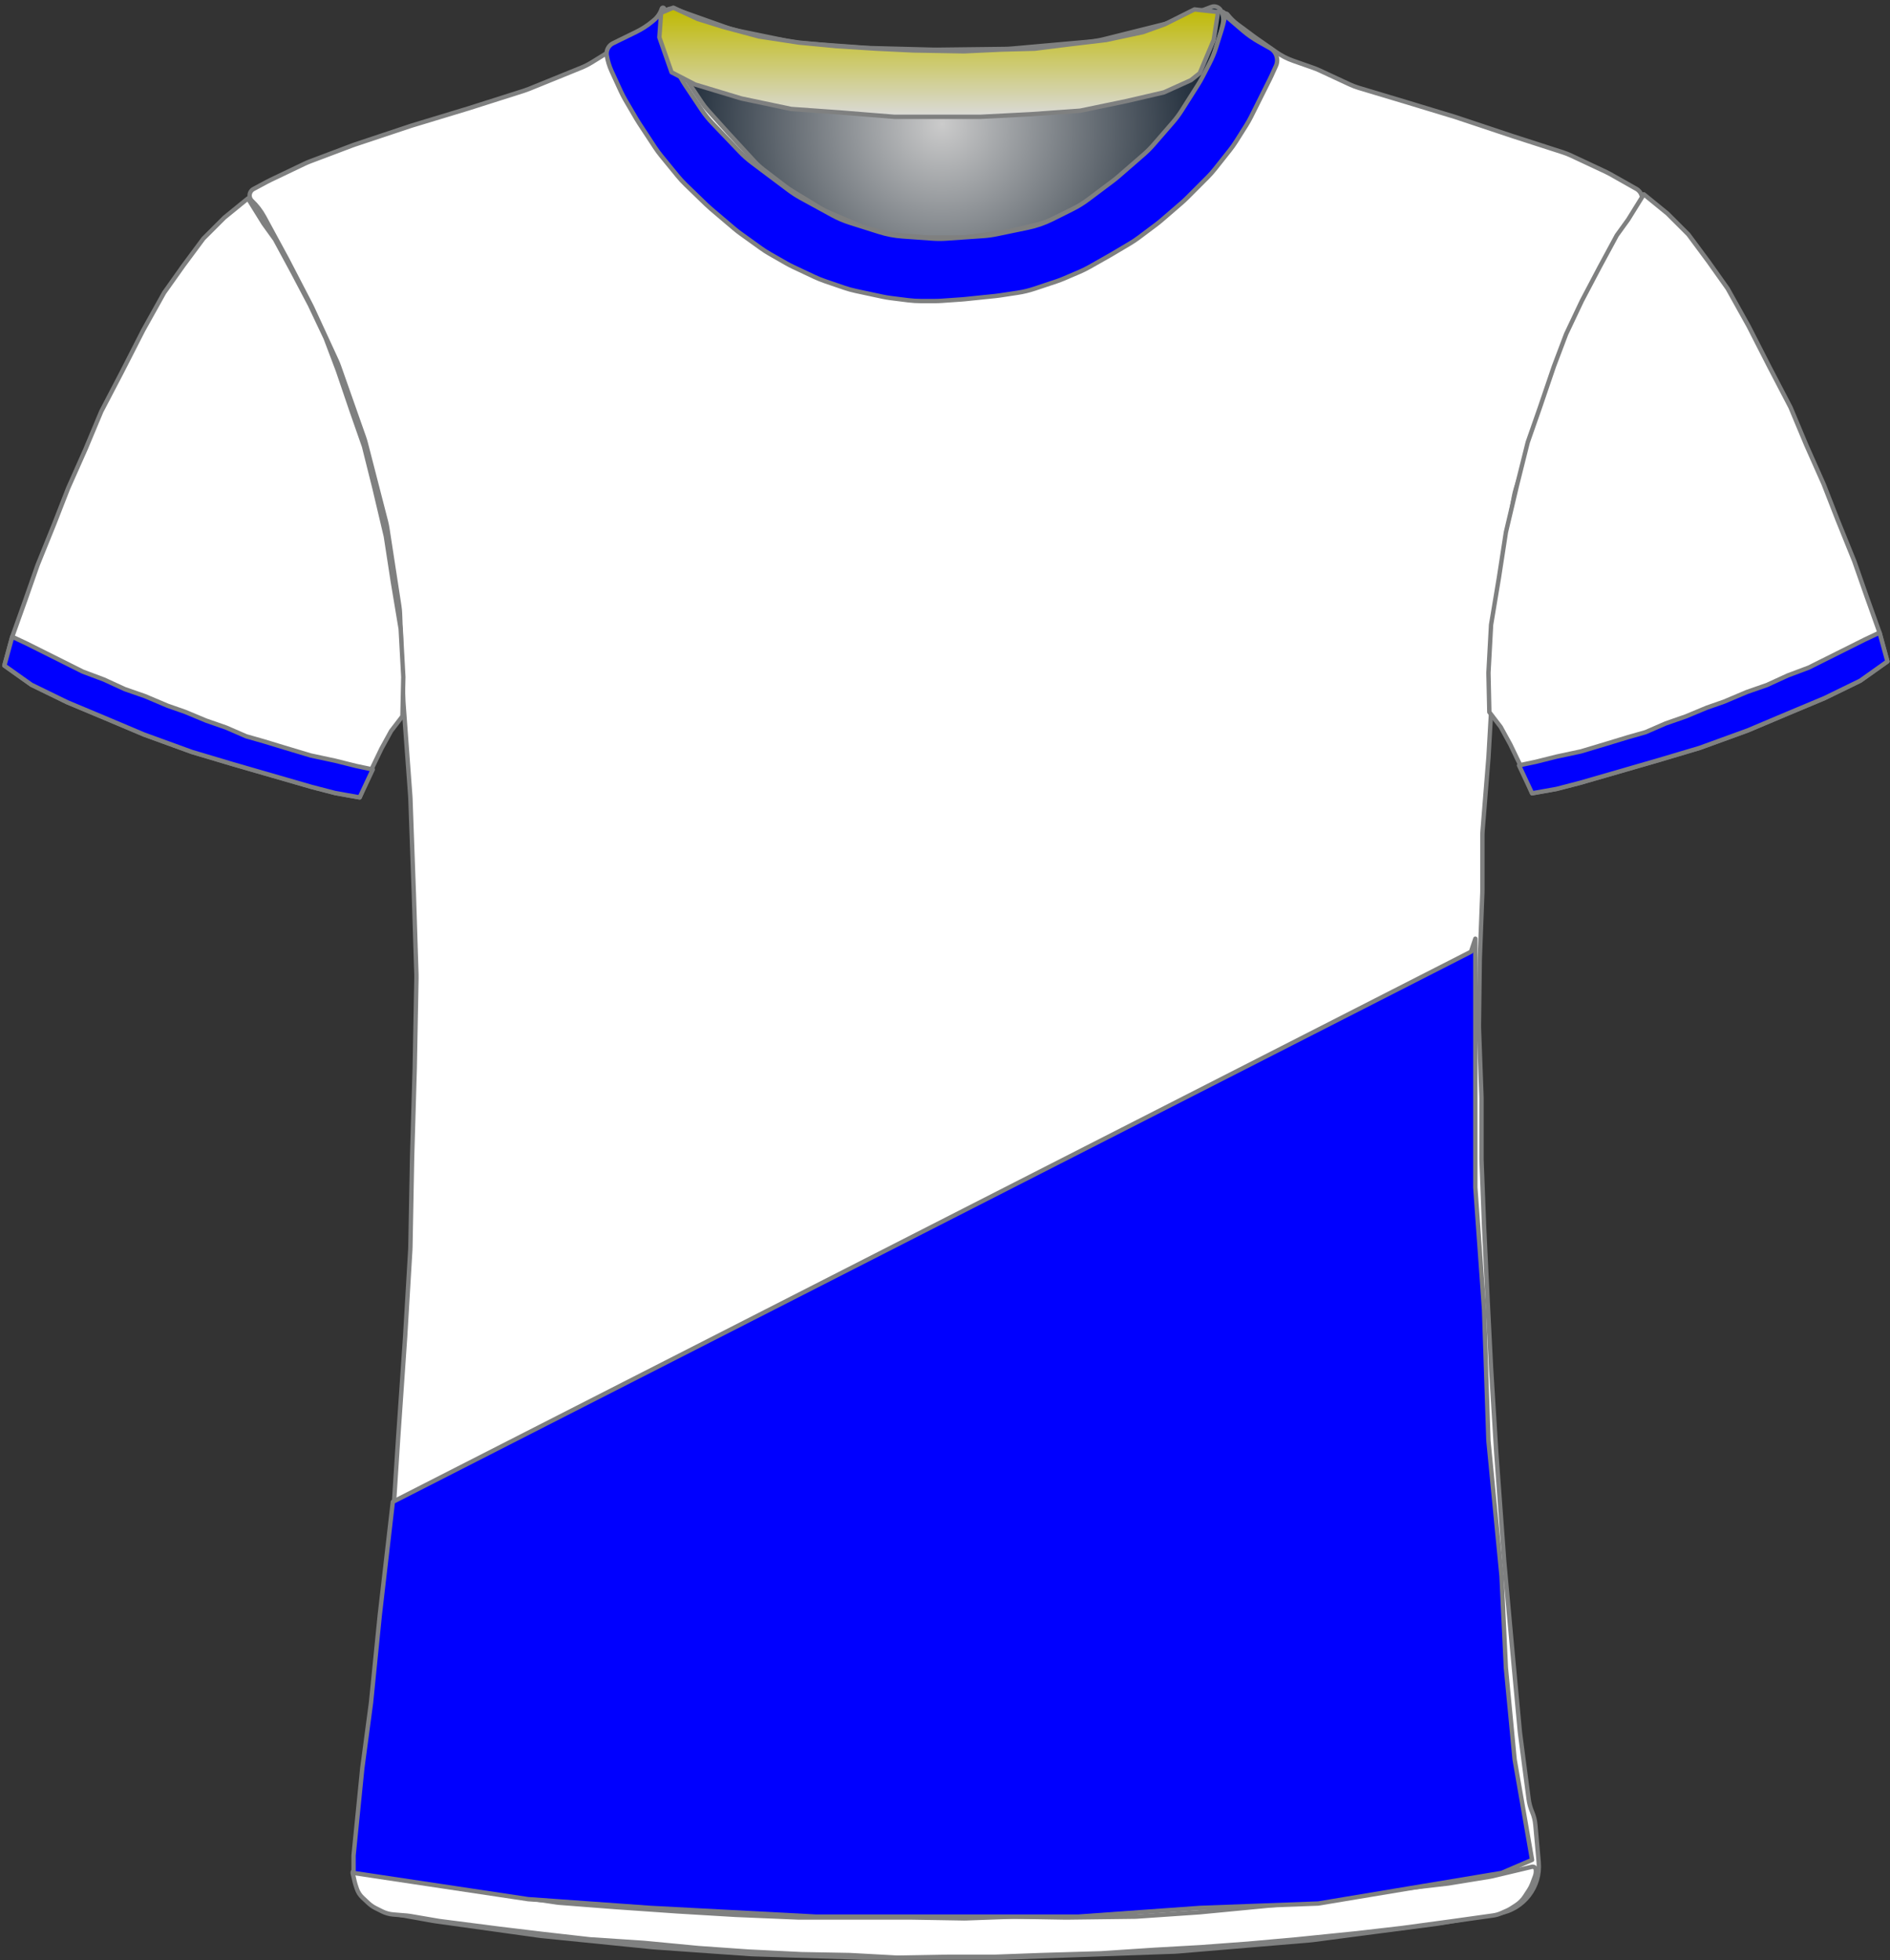 <?xml version="1.0" encoding="UTF-8" standalone="no"?>
<!DOCTYPE svg PUBLIC "-//W3C//DTD SVG 1.1//EN" "http://www.w3.org/Graphics/SVG/1.1/DTD/svg11.dtd">
<svg xmlns:xl="http://www.w3.org/1999/xlink" xmlns:dc="http://purl.org/dc/elements/1.1/" xmlns="http://www.w3.org/2000/svg" version="1.1" viewBox="67 25 433 449" width="433" height="449">
  <rect x="67" y="25" width="433" height="449" fill="#333333" stroke="none"/>
  <defs>
    <radialGradient cx="0" cy="0" r="1" id="Gradient" gradientUnits="userSpaceOnUse">
      <stop offset="0" stop-color="#cbcbcb"/>
      <stop offset=".434" stop-color="#747a80"/>
      <stop offset="1" stop-color="#021122"/>
    </radialGradient>
    <radialGradient id="Obj_Gradient" xl:href="#Gradient" gradientTransform="translate(282.759 53.4) scale(70.263)"/>
    <linearGradient x1="0" x2="1" id="Gradient_2" gradientUnits="userSpaceOnUse">
      <stop offset="0" stop-color="#bfb900"/>
      <stop offset="1" stop-color="#dadada"/>
    </linearGradient>
    <linearGradient id="Obj_Gradient_2" xl:href="#Gradient_2" gradientTransform="translate(282.059 26.756) rotate(90) scale(25)"/>
  </defs>
  <g id="Canvas_92" stroke-opacity="1" fill-opacity="1" stroke-dasharray="none" fill="none" stroke="none">
    <title>Canvas 92</title>
    <g id="Canvas_92_Capa_1">
      <title>Capa 1</title>
      <g id="Graphic_12">
        <path d="M 344.513 26.59 L 336.347 29.708 C 335.489 30.036 334.613 30.312 333.722 30.534 L 320.004 33.964 C 318.843 34.254 317.66 34.453 316.467 34.56 L 298.941 36.121 C 298.353 36.174 297.764 36.204 297.174 36.211 L 281.695 36.395 C 281.404 36.398 281.114 36.396 280.824 36.389 L 266.401 36.014 C 266.04 36.005 265.679 35.987 265.319 35.96 L 250.948 34.909 C 249.957 34.836 248.971 34.7 247.997 34.5 L 236.424 32.122 C 235.382 31.907 234.356 31.621 233.354 31.265 L 221.602 27.09 C 220.511 26.703 219.308 27.234 218.859 28.3 L 218.859 28.3 C 218.337 29.54 218.185 30.905 218.422 32.229 L 218.602 33.24 C 218.906 34.941 219.4 36.603 220.076 38.193 L 221.62 41.824 C 222.178 43.139 222.858 44.398 223.65 45.586 L 227.336 51.115 C 228.083 52.236 228.928 53.29 229.86 54.263 L 236.155 60.838 C 237.023 61.744 237.964 62.578 238.968 63.332 L 247.343 69.613 C 248.219 70.27 249.142 70.864 250.103 71.39 L 257.288 75.321 C 258.599 76.039 259.977 76.627 261.402 77.077 L 268.075 79.184 C 269.792 79.726 271.567 80.065 273.362 80.193 L 280.249 80.685 C 281.321 80.762 282.397 80.763 283.47 80.689 L 291.906 80.107 C 292.94 80.036 293.969 79.895 294.984 79.685 L 302.119 78.208 C 304.071 77.805 305.962 77.149 307.745 76.257 L 312.404 73.927 C 313.638 73.31 314.815 72.584 315.918 71.756 L 321.6 67.494 C 322.039 67.165 322.467 66.82 322.881 66.46 L 328.636 61.462 C 329.451 60.755 330.214 59.991 330.921 59.177 L 335.327 54.104 C 336.081 53.236 336.769 52.312 337.384 51.341 L 341.118 45.453 C 341.479 44.885 341.814 44.301 342.123 43.703 L 343.744 40.57 C 344.353 39.392 344.859 38.164 345.257 36.899 L 346.537 32.826 C 346.752 32.142 346.934 31.449 347.084 30.749 L 347.159 30.4 C 347.354 29.492 347.247 28.544 346.854 27.703 L 346.759 27.5 C 346.365 26.655 345.384 26.258 344.513 26.59 Z" fill="url(#Obj_Gradient)"/>
        <path d="M 344.513 26.59 L 336.347 29.708 C 335.489 30.036 334.613 30.312 333.722 30.534 L 320.004 33.964 C 318.843 34.254 317.66 34.453 316.467 34.56 L 298.941 36.121 C 298.353 36.174 297.764 36.204 297.174 36.211 L 281.695 36.395 C 281.404 36.398 281.114 36.396 280.824 36.389 L 266.401 36.014 C 266.04 36.005 265.679 35.987 265.319 35.96 L 250.948 34.909 C 249.957 34.836 248.971 34.7 247.997 34.5 L 236.424 32.122 C 235.382 31.907 234.356 31.621 233.354 31.265 L 221.602 27.09 C 220.511 26.703 219.308 27.234 218.859 28.3 L 218.859 28.3 C 218.337 29.54 218.185 30.905 218.422 32.229 L 218.602 33.24 C 218.906 34.941 219.4 36.603 220.076 38.193 L 221.62 41.824 C 222.178 43.139 222.858 44.398 223.65 45.586 L 227.336 51.115 C 228.083 52.236 228.928 53.29 229.86 54.263 L 236.155 60.838 C 237.023 61.744 237.964 62.578 238.968 63.332 L 247.343 69.613 C 248.219 70.27 249.142 70.864 250.103 71.39 L 257.288 75.321 C 258.599 76.039 259.977 76.627 261.402 77.077 L 268.075 79.184 C 269.792 79.726 271.567 80.065 273.362 80.193 L 280.249 80.685 C 281.321 80.762 282.397 80.763 283.47 80.689 L 291.906 80.107 C 292.94 80.036 293.969 79.895 294.984 79.685 L 302.119 78.208 C 304.071 77.805 305.962 77.149 307.745 76.257 L 312.404 73.927 C 313.638 73.31 314.815 72.584 315.918 71.756 L 321.6 67.494 C 322.039 67.165 322.467 66.82 322.881 66.46 L 328.636 61.462 C 329.451 60.755 330.214 59.991 330.921 59.177 L 335.327 54.104 C 336.081 53.236 336.769 52.312 337.384 51.341 L 341.118 45.453 C 341.479 44.885 341.814 44.301 342.123 43.703 L 343.744 40.57 C 344.353 39.392 344.859 38.164 345.257 36.899 L 346.537 32.826 C 346.752 32.142 346.934 31.449 347.084 30.749 L 347.159 30.4 C 347.354 29.492 347.247 28.544 346.854 27.703 L 346.759 27.5 C 346.365 26.655 345.384 26.258 344.513 26.59 Z" stroke="#7f8080" stroke-linecap="round" stroke-linejoin="round" stroke-width="1"/>
      </g>
      <g id="Graphic_11">
        <path d="M 410.432 463.264 L 396.69 465.554 C 396.506 465.585 396.322 465.612 396.138 465.636 L 367.784 469.352 C 367.538 469.384 367.291 469.41 367.043 469.431 L 336.8 471.968 C 336.543 471.989 336.286 472.005 336.028 472.014 L 297.097 473.39 C 296.909 473.397 296.72 473.4 296.532 473.4 L 265.064 473.4 C 264.898 473.4 264.731 473.397 264.565 473.392 L 239.53 472.61 C 239.32 472.603 239.11 472.593 238.9 472.578 L 216.852 471.017 C 216.694 471.006 216.536 470.992 216.378 470.976 L 191.117 468.43 C 190.915 468.41 190.714 468.386 190.513 468.358 L 166.721 465.043 C 166.517 465.014 166.313 464.982 166.11 464.946 L 156.915 463.3 C 151.587 462.347 147.937 457.393 148.603 452.023 L 150.811 434.232 C 150.813 434.211 150.816 434.189 150.818 434.168 L 154.382 404.469 C 154.404 404.29 154.422 404.11 154.438 403.93 L 156.8 376.37 C 156.81 376.257 156.818 376.143 156.825 376.029 L 158.212 354.438 C 158.214 354.413 158.215 354.387 158.217 354.362 L 159.809 331.276 C 159.813 331.225 159.816 331.175 159.819 331.124 L 160.995 311.322 C 161.008 311.107 161.017 310.893 161.021 310.678 L 161.413 290.083 C 161.414 290.028 161.415 289.972 161.417 289.917 L 162.012 269.683 C 162.014 269.628 162.015 269.572 162.016 269.517 L 162.407 249.008 C 162.412 248.736 162.41 248.464 162.401 248.193 L 161.816 229.833 C 161.815 229.811 161.814 229.789 161.813 229.767 L 161.025 207.898 C 161.018 207.699 161.007 207.501 160.993 207.303 L 159.435 186.082 C 159.421 185.894 159.411 185.706 159.404 185.517 L 158.649 165.618 C 158.626 165.007 158.568 164.397 158.475 163.792 L 155.736 145.988 C 155.655 145.463 155.548 144.942 155.416 144.428 L 150.787 126.47 C 150.672 126.024 150.538 125.582 150.385 125.147 L 144.664 108.908 C 144.498 108.436 144.31 107.973 144.1 107.519 L 138.569 95.534 C 138.466 95.311 138.358 95.091 138.245 94.874 L 132.883 84.532 C 132.837 84.444 132.791 84.356 132.744 84.269 L 127.528 74.652 C 126.79 73.293 125.841 72.06 124.715 71 L 124.715 71 C 124.039 70.365 124.007 69.302 124.643 68.627 C 124.767 68.495 124.912 68.383 125.072 68.298 L 128.286 66.576 C 128.505 66.459 128.726 66.347 128.95 66.24 L 136.804 62.491 C 137.211 62.297 137.626 62.12 138.047 61.961 L 147.722 58.31 C 147.917 58.237 148.113 58.167 148.311 58.101 L 161.006 53.87 C 161.145 53.823 161.285 53.779 161.425 53.736 L 174.309 49.832 C 174.379 49.811 174.45 49.789 174.52 49.766 L 187.024 45.788 C 187.417 45.663 187.806 45.522 188.189 45.367 L 200.165 40.507 C 200.996 40.17 201.798 39.763 202.562 39.291 L 212.181 33.344 C 212.337 33.248 212.491 33.149 212.643 33.048 L 217.533 29.788 C 218.514 29.133 219.386 28.327 220.114 27.4 L 220.114 27.4 C 220.22 27.266 220.415 27.242 220.549 27.348 C 220.652 27.429 220.693 27.565 220.651 27.689 L 220.514 28.1 C 220.055 29.478 219.951 30.949 220.21 32.378 L 220.606 34.551 C 220.877 36.043 221.359 37.488 222.037 38.844 L 223.569 41.909 C 223.866 42.502 224.199 43.077 224.567 43.629 L 227.771 48.434 C 228.199 49.077 228.674 49.688 229.191 50.263 L 233.753 55.332 C 233.794 55.377 233.835 55.423 233.877 55.468 L 239.871 61.976 C 240.499 62.657 241.185 63.283 241.921 63.846 L 246.945 67.688 C 247.391 68.029 247.855 68.347 248.334 68.639 L 254.821 72.594 C 255.482 72.997 256.172 73.352 256.886 73.656 L 264.001 76.684 C 264.809 77.027 265.643 77.304 266.496 77.511 L 270.575 78.5 C 271.4 78.7 272.24 78.834 273.086 78.9 L 278.786 79.35 C 279.205 79.383 279.625 79.4 280.045 79.4 L 287.077 79.4 C 287.835 79.4 288.591 79.346 289.34 79.239 L 297.287 78.104 C 297.772 78.035 298.253 77.943 298.73 77.83 L 304.691 76.41 C 305.837 76.138 306.948 75.739 308.006 75.223 L 314.286 72.156 C 314.772 71.919 315.244 71.657 315.703 71.373 L 319.915 68.758 C 320.514 68.387 321.088 67.975 321.633 67.528 L 326.079 63.876 C 326.303 63.692 326.521 63.502 326.735 63.307 L 330.537 59.821 C 330.988 59.407 331.416 58.968 331.816 58.505 L 335.935 53.753 C 336.255 53.385 336.557 53.002 336.841 52.605 L 341.271 46.436 C 341.766 45.746 342.205 45.019 342.585 44.26 L 345.161 39.107 C 345.197 39.036 345.232 38.964 345.266 38.892 L 346.514 36.3 C 347.365 34.533 347.721 32.569 347.543 30.616 L 347.363 28.633 C 347.339 28.372 347.532 28.14 347.794 28.116 C 347.956 28.101 348.115 28.171 348.214 28.3 L 348.214 28.3 C 348.878 29.162 349.658 29.929 350.532 30.576 L 354.429 33.463 C 354.553 33.554 354.678 33.644 354.804 33.732 L 359.426 36.954 C 360.613 37.781 361.906 38.443 363.271 38.923 L 367.878 40.541 C 368.369 40.714 368.851 40.91 369.322 41.129 L 376.169 44.314 C 376.865 44.637 377.584 44.911 378.319 45.131 L 389.189 48.392 C 389.206 48.397 389.223 48.403 389.24 48.408 L 400.208 51.737 C 400.346 51.779 400.483 51.823 400.62 51.868 L 413.541 56.175 C 413.59 56.192 413.639 56.208 413.688 56.224 L 425.056 59.891 C 425.694 60.097 426.319 60.343 426.927 60.627 L 434.859 64.34 C 435.229 64.513 435.593 64.701 435.949 64.902 L 441.895 68.263 C 443.148 68.971 443.589 70.561 442.881 71.814 C 442.804 71.95 442.715 72.08 442.615 72.2 L 441.75 73.237 C 440.995 74.143 440.343 75.129 439.805 76.179 L 436.728 82.179 C 436.652 82.326 436.575 82.472 436.495 82.617 L 432.54 89.773 C 432.456 89.924 432.375 90.077 432.297 90.231 L 428.188 98.269 C 427.939 98.756 427.715 99.256 427.518 99.766 L 424.035 108.748 C 424.021 108.783 424.008 108.817 423.994 108.852 L 420.398 117.938 C 420.276 118.246 420.163 118.558 420.061 118.873 L 417.439 126.926 C 417.423 126.975 417.407 127.025 417.391 127.075 L 414.319 136.833 C 414.116 137.477 413.954 138.133 413.835 138.798 L 411.849 149.807 C 411.826 149.936 411.805 150.064 411.784 150.193 L 410.079 161.187 C 410.036 161.462 410 161.739 409.972 162.016 L 409.085 170.713 C 409.038 171.171 409.011 171.63 409.004 172.091 L 408.82 184.066 C 408.816 184.289 408.808 184.511 408.795 184.733 L 408.025 198.215 C 408.018 198.338 408.01 198.462 408 198.585 L 406.666 215.159 C 406.632 215.586 406.615 216.014 406.615 216.443 L 406.615 228.892 C 406.615 229.097 406.611 229.302 406.603 229.507 L 406.022 244.596 C 406.017 244.732 406.014 244.868 406.012 245.004 L 405.82 259.8 C 405.816 260.067 405.819 260.333 405.829 260.6 L 406.404 276.104 C 406.411 276.301 406.414 276.499 406.414 276.696 L 406.414 290.292 C 406.414 290.497 406.418 290.702 406.426 290.907 L 407.012 306.122 C 407.014 306.174 407.016 306.226 407.018 306.278 L 407.814 322.781 C 407.814 322.794 407.815 322.807 407.815 322.819 L 408.61 338.511 C 408.613 338.57 408.616 338.63 408.62 338.689 L 409.809 357.91 C 409.813 357.97 409.817 358.03 409.821 358.09 L 411.604 382.459 C 411.611 382.553 411.619 382.647 411.627 382.74 L 413.413 402.385 C 413.414 402.395 413.415 402.405 413.416 402.415 L 415.187 421.5 C 415.205 421.7 415.228 421.9 415.254 422.099 L 417.214 437.072 C 417.347 438.086 417.616 439.078 418.014 440.02 L 418.014 440.02 C 418.412 440.961 418.661 441.957 418.752 442.975 L 419.514 451.52 C 420.022 457.207 416.064 462.325 410.432 463.264 Z" fill="white"/>
        <path d="M 410.432 463.264 L 396.69 465.554 C 396.506 465.585 396.322 465.612 396.138 465.636 L 367.784 469.352 C 367.538 469.384 367.291 469.41 367.043 469.431 L 336.8 471.968 C 336.543 471.989 336.286 472.005 336.028 472.014 L 297.097 473.39 C 296.909 473.397 296.72 473.4 296.532 473.4 L 265.064 473.4 C 264.898 473.4 264.731 473.397 264.565 473.392 L 239.53 472.61 C 239.32 472.603 239.11 472.593 238.9 472.578 L 216.852 471.017 C 216.694 471.006 216.536 470.992 216.378 470.976 L 191.117 468.43 C 190.915 468.41 190.714 468.386 190.513 468.358 L 166.721 465.043 C 166.517 465.014 166.313 464.982 166.11 464.946 L 156.915 463.3 C 151.587 462.347 147.937 457.393 148.603 452.023 L 150.811 434.232 C 150.813 434.211 150.816 434.189 150.818 434.168 L 154.382 404.469 C 154.404 404.29 154.422 404.11 154.438 403.93 L 156.8 376.37 C 156.81 376.257 156.818 376.143 156.825 376.029 L 158.212 354.438 C 158.214 354.413 158.215 354.387 158.217 354.362 L 159.809 331.276 C 159.813 331.225 159.816 331.175 159.819 331.124 L 160.995 311.322 C 161.008 311.107 161.017 310.893 161.021 310.678 L 161.413 290.083 C 161.414 290.028 161.415 289.972 161.417 289.917 L 162.012 269.683 C 162.014 269.628 162.015 269.572 162.016 269.517 L 162.407 249.008 C 162.412 248.736 162.41 248.464 162.401 248.193 L 161.816 229.833 C 161.815 229.811 161.814 229.789 161.813 229.767 L 161.025 207.898 C 161.018 207.699 161.007 207.501 160.993 207.303 L 159.435 186.082 C 159.421 185.894 159.411 185.706 159.404 185.517 L 158.649 165.618 C 158.626 165.007 158.568 164.397 158.475 163.792 L 155.736 145.988 C 155.655 145.463 155.548 144.942 155.416 144.428 L 150.787 126.47 C 150.672 126.024 150.538 125.582 150.385 125.147 L 144.664 108.908 C 144.498 108.436 144.31 107.973 144.1 107.519 L 138.569 95.534 C 138.466 95.311 138.358 95.091 138.245 94.874 L 132.883 84.532 C 132.837 84.444 132.791 84.356 132.744 84.269 L 127.528 74.652 C 126.79 73.293 125.841 72.06 124.715 71 L 124.715 71 C 124.039 70.365 124.007 69.302 124.643 68.627 C 124.767 68.495 124.912 68.383 125.072 68.298 L 128.286 66.576 C 128.505 66.459 128.726 66.347 128.95 66.24 L 136.804 62.491 C 137.211 62.297 137.626 62.12 138.047 61.961 L 147.722 58.31 C 147.917 58.237 148.113 58.167 148.311 58.101 L 161.006 53.87 C 161.145 53.823 161.285 53.779 161.425 53.736 L 174.309 49.832 C 174.379 49.811 174.45 49.789 174.52 49.766 L 187.024 45.788 C 187.417 45.663 187.806 45.522 188.189 45.367 L 200.165 40.507 C 200.996 40.17 201.798 39.763 202.562 39.291 L 212.181 33.344 C 212.337 33.248 212.491 33.149 212.643 33.048 L 217.533 29.788 C 218.514 29.133 219.386 28.327 220.114 27.4 L 220.114 27.4 C 220.22 27.266 220.415 27.242 220.549 27.348 C 220.652 27.429 220.693 27.565 220.651 27.689 L 220.514 28.1 C 220.055 29.478 219.951 30.949 220.21 32.378 L 220.606 34.551 C 220.877 36.043 221.359 37.488 222.037 38.844 L 223.569 41.909 C 223.866 42.502 224.199 43.077 224.567 43.629 L 227.771 48.434 C 228.199 49.077 228.674 49.688 229.191 50.263 L 233.753 55.332 C 233.794 55.377 233.835 55.423 233.877 55.468 L 239.871 61.976 C 240.499 62.657 241.185 63.283 241.921 63.846 L 246.945 67.688 C 247.391 68.029 247.855 68.347 248.334 68.639 L 254.821 72.594 C 255.482 72.997 256.172 73.352 256.886 73.656 L 264.001 76.684 C 264.809 77.027 265.643 77.304 266.496 77.511 L 270.575 78.5 C 271.4 78.7 272.24 78.834 273.086 78.9 L 278.786 79.35 C 279.205 79.383 279.625 79.4 280.045 79.4 L 287.077 79.4 C 287.835 79.4 288.591 79.346 289.34 79.239 L 297.287 78.104 C 297.772 78.035 298.253 77.943 298.73 77.83 L 304.691 76.41 C 305.837 76.138 306.948 75.739 308.006 75.223 L 314.286 72.156 C 314.772 71.919 315.244 71.657 315.703 71.373 L 319.915 68.758 C 320.514 68.387 321.088 67.975 321.633 67.528 L 326.079 63.876 C 326.303 63.692 326.521 63.502 326.735 63.307 L 330.537 59.821 C 330.988 59.407 331.416 58.968 331.816 58.505 L 335.935 53.753 C 336.255 53.385 336.557 53.002 336.841 52.605 L 341.271 46.436 C 341.766 45.746 342.205 45.019 342.585 44.26 L 345.161 39.107 C 345.197 39.036 345.232 38.964 345.266 38.892 L 346.514 36.3 C 347.365 34.533 347.721 32.569 347.543 30.616 L 347.363 28.633 C 347.339 28.372 347.532 28.14 347.794 28.116 C 347.956 28.101 348.115 28.171 348.214 28.3 L 348.214 28.3 C 348.878 29.162 349.658 29.929 350.532 30.576 L 354.429 33.463 C 354.553 33.554 354.678 33.644 354.804 33.732 L 359.426 36.954 C 360.613 37.781 361.906 38.443 363.271 38.923 L 367.878 40.541 C 368.369 40.714 368.851 40.91 369.322 41.129 L 376.169 44.314 C 376.865 44.637 377.584 44.911 378.319 45.131 L 389.189 48.392 C 389.206 48.397 389.223 48.403 389.24 48.408 L 400.208 51.737 C 400.346 51.779 400.483 51.823 400.62 51.868 L 413.541 56.175 C 413.59 56.192 413.639 56.208 413.688 56.224 L 425.056 59.891 C 425.694 60.097 426.319 60.343 426.927 60.627 L 434.859 64.34 C 435.229 64.513 435.593 64.701 435.949 64.902 L 441.895 68.263 C 443.148 68.971 443.589 70.561 442.881 71.814 C 442.804 71.95 442.715 72.08 442.615 72.2 L 441.75 73.237 C 440.995 74.143 440.343 75.129 439.805 76.179 L 436.728 82.179 C 436.652 82.326 436.575 82.472 436.495 82.617 L 432.54 89.773 C 432.456 89.924 432.375 90.077 432.297 90.231 L 428.188 98.269 C 427.939 98.756 427.715 99.256 427.518 99.766 L 424.035 108.748 C 424.021 108.783 424.008 108.817 423.994 108.852 L 420.398 117.938 C 420.276 118.246 420.163 118.558 420.061 118.873 L 417.439 126.926 C 417.423 126.975 417.407 127.025 417.391 127.075 L 414.319 136.833 C 414.116 137.477 413.954 138.133 413.835 138.798 L 411.849 149.807 C 411.826 149.936 411.805 150.064 411.784 150.193 L 410.079 161.187 C 410.036 161.462 410 161.739 409.972 162.016 L 409.085 170.713 C 409.038 171.171 409.011 171.63 409.004 172.091 L 408.82 184.066 C 408.816 184.289 408.808 184.511 408.795 184.733 L 408.025 198.215 C 408.018 198.338 408.01 198.462 408 198.585 L 406.666 215.159 C 406.632 215.586 406.615 216.014 406.615 216.443 L 406.615 228.892 C 406.615 229.097 406.611 229.302 406.603 229.507 L 406.022 244.596 C 406.017 244.732 406.014 244.868 406.012 245.004 L 405.82 259.8 C 405.816 260.067 405.819 260.333 405.829 260.6 L 406.404 276.104 C 406.411 276.301 406.414 276.499 406.414 276.696 L 406.414 290.292 C 406.414 290.497 406.418 290.702 406.426 290.907 L 407.012 306.122 C 407.014 306.174 407.016 306.226 407.018 306.278 L 407.814 322.781 C 407.814 322.794 407.815 322.807 407.815 322.819 L 408.61 338.511 C 408.613 338.57 408.616 338.63 408.62 338.689 L 409.809 357.91 C 409.813 357.97 409.817 358.03 409.821 358.09 L 411.604 382.459 C 411.611 382.553 411.619 382.647 411.627 382.74 L 413.413 402.385 C 413.414 402.395 413.415 402.405 413.416 402.415 L 415.187 421.5 C 415.205 421.7 415.228 421.9 415.254 422.099 L 417.214 437.072 C 417.347 438.086 417.616 439.078 418.014 440.02 L 418.014 440.02 C 418.412 440.961 418.661 441.957 418.752 442.975 L 419.514 451.52 C 420.022 457.207 416.064 462.325 410.432 463.264 Z" stroke="#7f8080" stroke-linecap="round" stroke-linejoin="round" stroke-width="1"/>
      </g>
      <g id="Graphic_10">
        <path d="M 68 177.446 L 74.2 181.846 L 82.4 185.846 L 91 189.446 L 100 193.246 L 111 197.246 L 120.4 200.046 L 129.4 202.646 L 138.4 205.246 L 143.8 206.646 L 149.4 207.646 L 151.8 201.846 L 154.4 196.446 L 156.6 192.446 L 159.2 189.046 L 159.4 180.046 L 158.8 169.046 L 157 158.246 L 155.4 147.846 L 152.8 136.846 L 150.4 127.246 L 147.6 119.246 L 144.4 109.846 L 141.6 102.446 L 138 94.846 L 134 87.246 L 130 79.846 L 127.4 76.246 L 123.8 70.446 L 118.4 74.846 L 113.6 79.646 L 109 85.846 L 104.6 92.046 L 99.8 100.646 L 95 110.046 L 90.2 119.246 L 86.6 127.846 L 82.6 136.846 L 79.4 145.046 L 75.6 154.446 L 72.8 162.446 L 69.8 170.846 Z" fill="white"/>
        <path d="M 68 177.446 L 74.2 181.846 L 82.4 185.846 L 91 189.446 L 100 193.246 L 111 197.246 L 120.4 200.046 L 129.4 202.646 L 138.4 205.246 L 143.8 206.646 L 149.4 207.646 L 151.8 201.846 L 154.4 196.446 L 156.6 192.446 L 159.2 189.046 L 159.4 180.046 L 158.8 169.046 L 157 158.246 L 155.4 147.846 L 152.8 136.846 L 150.4 127.246 L 147.6 119.246 L 144.4 109.846 L 141.6 102.446 L 138 94.846 L 134 87.246 L 130 79.846 L 127.4 76.246 L 123.8 70.446 L 118.4 74.846 L 113.6 79.646 L 109 85.846 L 104.6 92.046 L 99.8 100.646 L 95 110.046 L 90.2 119.246 L 86.6 127.846 L 82.6 136.846 L 79.4 145.046 L 75.6 154.446 L 72.8 162.446 L 69.8 170.846 Z" stroke="#7f8080" stroke-linecap="round" stroke-linejoin="round" stroke-width="1"/>
      </g>
      <g id="Graphic_9">
        <path d="M 499.405 176.503 L 493.205 180.903 L 485.005 184.903 L 476.405 188.503 L 467.405 192.303 L 456.405 196.303 L 447.005 199.103 L 438.005 201.703 L 429.005 204.303 L 423.605 205.703 L 418.005 206.703 L 415.605 200.903 L 413.005 195.503 L 410.805 191.503 L 408.205 188.103 L 408.005 179.103 L 408.605 168.103 L 410.405 157.303 L 412.005 146.903 L 414.605 135.903 L 417.005 126.303 L 419.805 118.303 L 423.005 108.903 L 425.805 101.503 L 429.405 93.903 L 433.405 86.303 L 437.405 78.903 L 440.005 75.303 L 443.605 69.503 L 449.005 73.903 L 453.805 78.703 L 458.405 84.903 L 462.805 91.103 L 467.605 99.703 L 472.405 109.103 L 477.205 118.303 L 480.805 126.903 L 484.805 135.903 L 488.005 144.103 L 491.805 153.503 L 494.605 161.503 L 497.605 169.903 Z" fill="white"/>
        <path d="M 499.405 176.503 L 493.205 180.903 L 485.005 184.903 L 476.405 188.503 L 467.405 192.303 L 456.405 196.303 L 447.005 199.103 L 438.005 201.703 L 429.005 204.303 L 423.605 205.703 L 418.005 206.703 L 415.605 200.903 L 413.005 195.503 L 410.805 191.503 L 408.205 188.103 L 408.005 179.103 L 408.605 168.103 L 410.405 157.303 L 412.005 146.903 L 414.605 135.903 L 417.005 126.303 L 419.805 118.303 L 423.005 108.903 L 425.805 101.503 L 429.405 93.903 L 433.405 86.303 L 437.405 78.903 L 440.005 75.303 L 443.605 69.503 L 449.005 73.903 L 453.805 78.703 L 458.405 84.903 L 462.805 91.103 L 467.605 99.703 L 472.405 109.103 L 477.205 118.303 L 480.805 126.903 L 484.805 135.903 L 488.005 144.103 L 491.805 153.503 L 494.605 161.503 L 497.605 169.903 Z" stroke="#7f8080" stroke-linecap="round" stroke-linejoin="round" stroke-width="1"/>
      </g>
      <g id="Graphic_8">
        <path d="M 68 177.446 L 74.2 181.846 L 82.4 185.846 L 91 189.446 L 100 193.246 L 111 197.246 L 120.4 200.046 L 129.4 202.646 L 138.4 205.246 L 143.8 206.646 L 149.4 207.646 L 152.4 201.246 L 148.6 200.446 L 143.8 199.246 L 138.2 198.046 L 132.2 196.246 L 127.6 194.846 L 123.4 193.646 L 118.8 191.646 L 114.2 190.046 L 109.4 188.046 L 105.4 186.646 L 100.2 184.446 L 95.6 182.846 L 90.8 180.646 L 86 178.846 L 82 176.846 L 77.6 174.646 L 73.2 172.446 L 69.8 170.846 Z" fill="blue"/>
        <path d="M 68 177.446 L 74.2 181.846 L 82.4 185.846 L 91 189.446 L 100 193.246 L 111 197.246 L 120.4 200.046 L 129.4 202.646 L 138.4 205.246 L 143.8 206.646 L 149.4 207.646 L 152.4 201.246 L 148.6 200.446 L 143.8 199.246 L 138.2 198.046 L 132.2 196.246 L 127.6 194.846 L 123.4 193.646 L 118.8 191.646 L 114.2 190.046 L 109.4 188.046 L 105.4 186.646 L 100.2 184.446 L 95.6 182.846 L 90.8 180.646 L 86 178.846 L 82 176.846 L 77.6 174.646 L 73.2 172.446 L 69.8 170.846 Z" stroke="#7f8080" stroke-linecap="round" stroke-linejoin="round" stroke-width="1"/>
      </g>
      <g id="Graphic_7">
        <path d="M 499.405 176.503 L 493.205 180.903 L 485.005 184.903 L 476.405 188.503 L 467.405 192.303 L 456.405 196.303 L 447.005 199.103 L 438.005 201.703 L 429.005 204.303 L 423.605 205.703 L 418.005 206.703 L 415.005 200.303 L 418.805 199.503 L 423.605 198.303 L 429.205 197.103 L 435.205 195.303 L 439.805 193.903 L 444.005 192.703 L 448.605 190.703 L 453.205 189.103 L 458.005 187.103 L 462.005 185.703 L 467.205 183.503 L 471.805 181.903 L 476.605 179.703 L 481.405 177.903 L 485.405 175.903 L 489.805 173.703 L 494.205 171.503 L 497.605 169.903 Z" fill="blue"/>
        <path d="M 499.405 176.503 L 493.205 180.903 L 485.005 184.903 L 476.405 188.503 L 467.405 192.303 L 456.405 196.303 L 447.005 199.103 L 438.005 201.703 L 429.005 204.303 L 423.605 205.703 L 418.005 206.703 L 415.005 200.303 L 418.805 199.503 L 423.605 198.303 L 429.205 197.103 L 435.205 195.303 L 439.805 193.903 L 444.005 192.703 L 448.605 190.703 L 453.205 189.103 L 458.005 187.103 L 462.005 185.703 L 467.205 183.503 L 471.805 181.903 L 476.605 179.703 L 481.405 177.903 L 485.405 175.903 L 489.805 173.703 L 494.205 171.503 L 497.605 169.903 Z" stroke="#7f8080" stroke-linecap="round" stroke-linejoin="round" stroke-width="1"/>
      </g>
      <g id="Graphic_6">
        <path d="M 347.002 27.964 L 351.731 32.017 C 352.881 33.003 354.126 33.873 355.448 34.614 L 357.974 36.032 C 359.41 36.837 359.99 38.606 359.312 40.105 L 358.294 42.352 C 358.172 42.62 358.046 42.887 357.914 43.15 L 353.625 51.729 C 353.283 52.412 352.907 53.078 352.499 53.725 L 350.173 57.408 C 349.732 58.105 349.255 58.778 348.742 59.424 L 345.331 63.722 C 344.785 64.41 344.2 65.066 343.579 65.687 L 338.913 70.353 C 338.512 70.754 338.097 71.14 337.667 71.51 L 333.104 75.444 C 332.709 75.784 332.303 76.111 331.886 76.424 L 327.911 79.405 C 327.245 79.904 326.553 80.367 325.837 80.792 L 321.704 83.241 C 321.576 83.317 321.447 83.391 321.317 83.465 L 316.62 86.127 C 315.882 86.545 315.121 86.922 314.341 87.257 L 310.791 88.778 C 310.205 89.029 309.609 89.256 309.004 89.457 L 303.986 91.13 C 302.739 91.546 301.458 91.854 300.158 92.051 L 296.059 92.672 C 295.694 92.727 295.328 92.774 294.96 92.811 L 288.079 93.517 C 287.834 93.542 287.589 93.563 287.343 93.581 L 282.816 93.898 C 282.28 93.936 281.743 93.955 281.206 93.955 L 277.943 93.955 C 276.99 93.955 276.037 93.895 275.091 93.777 L 271.102 93.279 C 270.442 93.196 269.786 93.085 269.136 92.946 L 263.054 91.642 C 262.16 91.451 261.278 91.206 260.413 90.91 L 255.904 89.364 C 255.11 89.091 254.331 88.775 253.571 88.418 L 248.737 86.143 C 248.187 85.884 247.647 85.604 247.119 85.302 L 243.351 83.149 C 242.659 82.753 241.987 82.321 241.339 81.856 L 236.663 78.495 C 236.162 78.135 235.676 77.755 235.206 77.356 L 229.885 72.841 C 229.503 72.517 229.131 72.18 228.771 71.832 L 224.072 67.284 C 223.432 66.665 222.829 66.009 222.265 65.321 L 218.472 60.684 C 217.965 60.065 217.491 59.42 217.052 58.751 L 213.435 53.247 C 213.219 52.919 213.012 52.585 212.814 52.247 L 210.291 47.943 C 209.905 47.285 209.552 46.607 209.233 45.914 L 207.115 41.303 C 206.582 40.143 206.211 38.915 206.012 37.655 L 206.012 37.655 C 205.833 36.525 206.413 35.412 207.44 34.91 L 212.733 32.322 C 214.048 31.679 215.282 30.885 216.412 29.955 L 216.818 29.62 C 217.662 28.925 218.285 27.999 218.612 26.955 L 218.612 26.955 C 218.658 26.805 218.817 26.722 218.966 26.769 C 219.081 26.805 219.161 26.91 219.165 27.03 L 219.274 30.453 C 219.365 33.296 219.982 36.098 221.095 38.716 L 221.972 40.779 C 222.53 42.093 223.21 43.353 224.002 44.541 L 227.688 50.07 C 228.436 51.191 229.28 52.244 230.212 53.218 L 236.507 59.792 C 237.375 60.699 238.316 61.533 239.32 62.286 L 247.695 68.568 C 248.572 69.225 249.494 69.819 250.455 70.345 L 257.64 74.276 C 258.951 74.993 260.329 75.581 261.754 76.031 L 268.427 78.139 C 270.144 78.681 271.919 79.02 273.715 79.148 L 280.601 79.64 C 281.673 79.716 282.75 79.718 283.822 79.644 L 292.259 79.062 C 293.293 78.991 294.321 78.849 295.336 78.639 L 302.471 77.163 C 304.423 76.759 306.314 76.103 308.097 75.212 L 312.757 72.882 C 313.991 72.265 315.167 71.538 316.271 70.71 L 321.953 66.449 C 322.392 66.12 322.819 65.775 323.233 65.415 L 328.989 60.417 C 329.803 59.71 330.566 58.946 331.274 58.132 L 335.679 53.059 C 336.433 52.191 337.121 51.267 337.737 50.296 L 341.47 44.408 C 341.831 43.839 342.166 43.255 342.476 42.657 L 344.096 39.525 C 344.705 38.347 345.211 37.119 345.609 35.854 L 346.889 31.78 C 347.104 31.097 347.287 30.404 347.437 29.704 L 347.662 28.652 C 347.747 28.255 347.521 27.857 347.136 27.727 L 347.136 27.727 C 347.064 27.703 346.985 27.742 346.961 27.814 C 346.943 27.868 346.959 27.927 347.002 27.964 Z" fill="blue"/>
        <path d="M 347.002 27.964 L 351.731 32.017 C 352.881 33.003 354.126 33.873 355.448 34.614 L 357.974 36.032 C 359.41 36.837 359.99 38.606 359.312 40.105 L 358.294 42.352 C 358.172 42.62 358.046 42.887 357.914 43.15 L 353.625 51.729 C 353.283 52.412 352.907 53.078 352.499 53.725 L 350.173 57.408 C 349.732 58.105 349.255 58.778 348.742 59.424 L 345.331 63.722 C 344.785 64.41 344.2 65.066 343.579 65.687 L 338.913 70.353 C 338.512 70.754 338.097 71.14 337.667 71.51 L 333.104 75.444 C 332.709 75.784 332.303 76.111 331.886 76.424 L 327.911 79.405 C 327.245 79.904 326.553 80.367 325.837 80.792 L 321.704 83.241 C 321.576 83.317 321.447 83.391 321.317 83.465 L 316.62 86.127 C 315.882 86.545 315.121 86.922 314.341 87.257 L 310.791 88.778 C 310.205 89.029 309.609 89.256 309.004 89.457 L 303.986 91.13 C 302.739 91.546 301.458 91.854 300.158 92.051 L 296.059 92.672 C 295.694 92.727 295.328 92.774 294.96 92.811 L 288.079 93.517 C 287.834 93.542 287.589 93.563 287.343 93.581 L 282.816 93.898 C 282.28 93.936 281.743 93.955 281.206 93.955 L 277.943 93.955 C 276.99 93.955 276.037 93.895 275.091 93.777 L 271.102 93.279 C 270.442 93.196 269.786 93.085 269.136 92.946 L 263.054 91.642 C 262.16 91.451 261.278 91.206 260.413 90.91 L 255.904 89.364 C 255.11 89.091 254.331 88.775 253.571 88.418 L 248.737 86.143 C 248.187 85.884 247.647 85.604 247.119 85.302 L 243.351 83.149 C 242.659 82.753 241.987 82.321 241.339 81.856 L 236.663 78.495 C 236.162 78.135 235.676 77.755 235.206 77.356 L 229.885 72.841 C 229.503 72.517 229.131 72.18 228.771 71.832 L 224.072 67.284 C 223.432 66.665 222.829 66.009 222.265 65.321 L 218.472 60.684 C 217.965 60.065 217.491 59.42 217.052 58.751 L 213.435 53.247 C 213.219 52.919 213.012 52.585 212.814 52.247 L 210.291 47.943 C 209.905 47.285 209.552 46.607 209.233 45.914 L 207.115 41.303 C 206.582 40.143 206.211 38.915 206.012 37.655 L 206.012 37.655 C 205.833 36.525 206.413 35.412 207.44 34.91 L 212.733 32.322 C 214.048 31.679 215.282 30.885 216.412 29.955 L 216.818 29.62 C 217.662 28.925 218.285 27.999 218.612 26.955 L 218.612 26.955 C 218.658 26.805 218.817 26.722 218.966 26.769 C 219.081 26.805 219.161 26.91 219.165 27.03 L 219.274 30.453 C 219.365 33.296 219.982 36.098 221.095 38.716 L 221.972 40.779 C 222.53 42.093 223.21 43.353 224.002 44.541 L 227.688 50.07 C 228.436 51.191 229.28 52.244 230.212 53.218 L 236.507 59.792 C 237.375 60.699 238.316 61.533 239.32 62.286 L 247.695 68.568 C 248.572 69.225 249.494 69.819 250.455 70.345 L 257.64 74.276 C 258.951 74.993 260.329 75.581 261.754 76.031 L 268.427 78.139 C 270.144 78.681 271.919 79.02 273.715 79.148 L 280.601 79.64 C 281.673 79.716 282.75 79.718 283.822 79.644 L 292.259 79.062 C 293.293 78.991 294.321 78.849 295.336 78.639 L 302.471 77.163 C 304.423 76.759 306.314 76.103 308.097 75.212 L 312.757 72.882 C 313.991 72.265 315.167 71.538 316.271 70.71 L 321.953 66.449 C 322.392 66.12 322.819 65.775 323.233 65.415 L 328.989 60.417 C 329.803 59.71 330.566 58.946 331.274 58.132 L 335.679 53.059 C 336.433 52.191 337.121 51.267 337.737 50.296 L 341.47 44.408 C 341.831 43.839 342.166 43.255 342.476 42.657 L 344.096 39.525 C 344.705 38.347 345.211 37.119 345.609 35.854 L 346.889 31.78 C 347.104 31.097 347.287 30.404 347.437 29.704 L 347.662 28.652 C 347.747 28.255 347.521 27.857 347.136 27.727 L 347.136 27.727 C 347.064 27.703 346.985 27.742 346.961 27.814 C 346.943 27.868 346.959 27.927 347.002 27.964 Z" stroke="#7f8080" stroke-linecap="round" stroke-linejoin="round" stroke-width="1"/>
      </g>
      <g id="Graphic_5">
        <path d="M 346.059 27.756 L 340.659 27.156 L 333.859 30.556 L 328.859 32.356 L 320.459 34.156 L 312.059 35.156 L 304.059 36.156 L 296.459 36.356 L 287.859 36.756 L 276.259 36.556 L 267.859 36.156 L 258.459 35.556 L 250.059 34.756 L 240.859 33.356 L 232.659 31.156 L 226.859 29.356 L 221.259 26.756 L 218.459 27.956 L 218.059 33.556 L 220.859 41.556 L 226.259 44.356 L 236.859 47.556 L 248.259 49.956 L 259.459 50.756 L 271.859 51.756 L 282.259 51.756 L 291.659 51.756 L 303.259 51.156 L 314.459 50.356 L 325.059 48.156 L 333.659 46.156 L 339.859 43.356 L 341.859 41.756 L 345.059 34.156 Z" fill="url(#Obj_Gradient_2)"/>
        <path d="M 346.059 27.756 L 340.659 27.156 L 333.859 30.556 L 328.859 32.356 L 320.459 34.156 L 312.059 35.156 L 304.059 36.156 L 296.459 36.356 L 287.859 36.756 L 276.259 36.556 L 267.859 36.156 L 258.459 35.556 L 250.059 34.756 L 240.859 33.356 L 232.659 31.156 L 226.859 29.356 L 221.259 26.756 L 218.459 27.956 L 218.059 33.556 L 220.859 41.556 L 226.259 44.356 L 236.859 47.556 L 248.259 49.956 L 259.459 50.756 L 271.859 51.756 L 282.259 51.756 L 291.659 51.756 L 303.259 51.156 L 314.459 50.356 L 325.059 48.156 L 333.659 46.156 L 339.859 43.356 L 341.859 41.756 L 345.059 34.156 Z" stroke="#7f8080" stroke-linecap="round" stroke-linejoin="round" stroke-width="1"/>
      </g>
      <g id="Graphic_4">
        <path d="M 418.846 453.2 L 418.846 453.2 C 418.912 453.726 418.849 454.259 418.663 454.755 L 418.012 456.491 C 417.835 456.962 417.608 457.413 417.335 457.836 L 416.367 459.332 C 415.826 460.168 415.113 460.879 414.275 461.417 L 413.197 462.11 C 412.897 462.303 412.582 462.473 412.256 462.618 L 410.939 463.204 C 410.343 463.469 409.712 463.649 409.066 463.74 L 400.055 465.001 C 400.045 465.003 400.035 465.004 400.025 465.005 L 388.309 466.594 C 388.263 466.6 388.217 466.606 388.171 466.611 L 377.888 467.798 C 377.856 467.801 377.824 467.805 377.792 467.808 L 364.082 469.199 C 364.054 469.202 364.026 469.205 363.998 469.207 L 352.893 470.199 C 352.858 470.202 352.823 470.205 352.787 470.207 L 342.101 470.999 C 342.06 471.002 342.02 471.005 341.979 471.007 L 331.471 471.602 C 331.451 471.603 331.43 471.604 331.409 471.605 L 319.366 472.395 C 319.282 472.401 319.198 472.405 319.114 472.407 L 305.667 472.803 C 305.649 472.803 305.631 472.804 305.613 472.804 L 294.97 473.199 C 294.883 473.202 294.797 473.203 294.711 473.203 L 284.102 473.203 C 284.061 473.203 284.02 473.204 283.979 473.204 L 272.892 473.399 C 272.724 473.402 272.556 473.399 272.388 473.39 L 261.767 472.81 C 261.682 472.806 261.598 472.803 261.513 472.801 L 250.749 472.605 C 250.676 472.604 250.604 472.602 250.532 472.598 L 238.513 472.007 C 238.465 472.005 238.416 472.002 238.367 471.998 L 227.127 471.209 C 227.069 471.205 227.011 471.201 226.953 471.195 L 214.543 470.013 C 214.474 470.007 214.406 470.001 214.337 469.997 L 202.405 469.214 C 202.295 469.207 202.185 469.197 202.076 469.185 L 191.663 468.006 C 191.648 468.004 191.632 468.002 191.617 468.001 L 181.669 466.807 C 181.65 466.805 181.631 466.802 181.611 466.8 L 167.775 465.022 C 167.678 465.01 167.581 464.995 167.485 464.978 L 160.931 463.855 C 160.73 463.821 160.528 463.795 160.325 463.778 L 157.092 463.511 C 156.203 463.438 155.336 463.195 154.538 462.796 L 153.052 462.053 C 152.451 461.752 151.897 461.367 151.406 460.909 L 150.071 459.663 C 149.464 459.097 149.009 458.387 148.746 457.6 L 148.451 456.716 C 148.381 456.505 148.321 456.292 148.271 456.076 L 147.802 454.041 C 147.766 453.888 147.8 453.728 147.893 453.602 L 147.893 453.602 C 147.983 453.48 148.134 453.418 148.284 453.442 L 156.764 454.791 C 156.815 454.799 156.865 454.808 156.916 454.817 L 169.901 457.178 C 169.994 457.195 170.087 457.21 170.18 457.223 L 181.41 458.799 C 181.43 458.802 181.45 458.805 181.47 458.808 L 194.593 460.766 C 194.758 460.791 194.923 460.81 195.089 460.822 L 207.814 461.801 C 207.832 461.803 207.849 461.804 207.866 461.805 L 222.206 462.801 C 222.229 462.803 222.251 462.804 222.274 462.805 L 235.577 463.6 C 235.619 463.602 235.661 463.604 235.703 463.606 L 249.894 464.197 C 249.992 464.201 250.089 464.203 250.186 464.203 L 275.982 464.203 C 276.021 464.203 276.06 464.204 276.098 464.204 L 287.857 464.4 C 287.979 464.402 288.101 464.401 288.223 464.397 L 299.057 464.01 C 299.179 464.006 299.301 464.004 299.423 464.006 L 311.138 464.202 C 311.206 464.203 311.274 464.203 311.342 464.202 L 327.045 464.006 C 327.175 464.004 327.305 463.999 327.435 463.99 L 341.745 463.01 C 341.808 463.005 341.872 463 341.935 462.994 L 356.426 461.605 C 356.435 461.604 356.445 461.603 356.454 461.602 L 370.266 460.221 C 370.382 460.209 370.498 460.195 370.613 460.177 L 384.922 458.021 C 385.001 458.009 385.08 457.999 385.159 457.99 L 398.679 456.422 C 398.786 456.41 398.894 456.395 399 456.377 L 408.393 454.844 C 408.558 454.817 408.722 454.784 408.884 454.745 L 417.962 452.587 C 418.35 452.494 418.74 452.734 418.832 453.122 C 418.838 453.148 418.843 453.174 418.846 453.2 Z" fill="white"/>
        <path d="M 418.846 453.2 L 418.846 453.2 C 418.912 453.726 418.849 454.259 418.663 454.755 L 418.012 456.491 C 417.835 456.962 417.608 457.413 417.335 457.836 L 416.367 459.332 C 415.826 460.168 415.113 460.879 414.275 461.417 L 413.197 462.11 C 412.897 462.303 412.582 462.473 412.256 462.618 L 410.939 463.204 C 410.343 463.469 409.712 463.649 409.066 463.74 L 400.055 465.001 C 400.045 465.003 400.035 465.004 400.025 465.005 L 388.309 466.594 C 388.263 466.6 388.217 466.606 388.171 466.611 L 377.888 467.798 C 377.856 467.801 377.824 467.805 377.792 467.808 L 364.082 469.199 C 364.054 469.202 364.026 469.205 363.998 469.207 L 352.893 470.199 C 352.858 470.202 352.823 470.205 352.787 470.207 L 342.101 470.999 C 342.06 471.002 342.02 471.005 341.979 471.007 L 331.471 471.602 C 331.451 471.603 331.43 471.604 331.409 471.605 L 319.366 472.395 C 319.282 472.401 319.198 472.405 319.114 472.407 L 305.667 472.803 C 305.649 472.803 305.631 472.804 305.613 472.804 L 294.97 473.199 C 294.883 473.202 294.797 473.203 294.711 473.203 L 284.102 473.203 C 284.061 473.203 284.02 473.204 283.979 473.204 L 272.892 473.399 C 272.724 473.402 272.556 473.399 272.388 473.39 L 261.767 472.81 C 261.682 472.806 261.598 472.803 261.513 472.801 L 250.749 472.605 C 250.676 472.604 250.604 472.602 250.532 472.598 L 238.513 472.007 C 238.465 472.005 238.416 472.002 238.367 471.998 L 227.127 471.209 C 227.069 471.205 227.011 471.201 226.953 471.195 L 214.543 470.013 C 214.474 470.007 214.406 470.001 214.337 469.997 L 202.405 469.214 C 202.295 469.207 202.185 469.197 202.076 469.185 L 191.663 468.006 C 191.648 468.004 191.632 468.002 191.617 468.001 L 181.669 466.807 C 181.65 466.805 181.631 466.802 181.611 466.8 L 167.775 465.022 C 167.678 465.01 167.581 464.995 167.485 464.978 L 160.931 463.855 C 160.73 463.821 160.528 463.795 160.325 463.778 L 157.092 463.511 C 156.203 463.438 155.336 463.195 154.538 462.796 L 153.052 462.053 C 152.451 461.752 151.897 461.367 151.406 460.909 L 150.071 459.663 C 149.464 459.097 149.009 458.387 148.746 457.6 L 148.451 456.716 C 148.381 456.505 148.321 456.292 148.271 456.076 L 147.802 454.041 C 147.766 453.888 147.8 453.728 147.893 453.602 L 147.893 453.602 C 147.983 453.48 148.134 453.418 148.284 453.442 L 156.764 454.791 C 156.815 454.799 156.865 454.808 156.916 454.817 L 169.901 457.178 C 169.994 457.195 170.087 457.21 170.18 457.223 L 181.41 458.799 C 181.43 458.802 181.45 458.805 181.47 458.808 L 194.593 460.766 C 194.758 460.791 194.923 460.81 195.089 460.822 L 207.814 461.801 C 207.832 461.803 207.849 461.804 207.866 461.805 L 222.206 462.801 C 222.229 462.803 222.251 462.804 222.274 462.805 L 235.577 463.6 C 235.619 463.602 235.661 463.604 235.703 463.606 L 249.894 464.197 C 249.992 464.201 250.089 464.203 250.186 464.203 L 275.982 464.203 C 276.021 464.203 276.06 464.204 276.098 464.204 L 287.857 464.4 C 287.979 464.402 288.101 464.401 288.223 464.397 L 299.057 464.01 C 299.179 464.006 299.301 464.004 299.423 464.006 L 311.138 464.202 C 311.206 464.203 311.274 464.203 311.342 464.202 L 327.045 464.006 C 327.175 464.004 327.305 463.999 327.435 463.99 L 341.745 463.01 C 341.808 463.005 341.872 463 341.935 462.994 L 356.426 461.605 C 356.435 461.604 356.445 461.603 356.454 461.602 L 370.266 460.221 C 370.382 460.209 370.498 460.195 370.613 460.177 L 384.922 458.021 C 385.001 458.009 385.08 457.999 385.159 457.99 L 398.679 456.422 C 398.786 456.41 398.894 456.395 399 456.377 L 408.393 454.844 C 408.558 454.817 408.722 454.784 408.884 454.745 L 417.962 452.587 C 418.35 452.494 418.74 452.734 418.832 453.122 C 418.838 453.148 418.843 453.174 418.846 453.2 Z" stroke="#7f8080" stroke-linecap="round" stroke-linejoin="round" stroke-width="1"/>
      </g>
      <g id="Graphic_3">
        <path d="M 404 243 L 157 369 L 154 395 L 152 415 L 150 430 L 148 450 L 148 454 L 188 460 L 216 462 L 254 464 L 288 464 L 314 464 L 342 462 L 369 461 L 393 457 L 411 454 L 418 451 L 414 428 L 412 407 L 411 386 L 408 355 L 407 325 L 405 297 L 405 273 L 405 253.5 L 405 240 Z" fill="blue"/>
        <path d="M 404 243 L 157 369 L 154 395 L 152 415 L 150 430 L 148 450 L 148 454 L 188 460 L 216 462 L 254 464 L 288 464 L 314 464 L 342 462 L 369 461 L 393 457 L 411 454 L 418 451 L 414 428 L 412 407 L 411 386 L 408 355 L 407 325 L 405 297 L 405 273 L 405 253.5 L 405 240 Z" stroke="#7f8080" stroke-linecap="round" stroke-linejoin="round" stroke-width="1"/>
      </g>
    </g>
  </g>
</svg>
